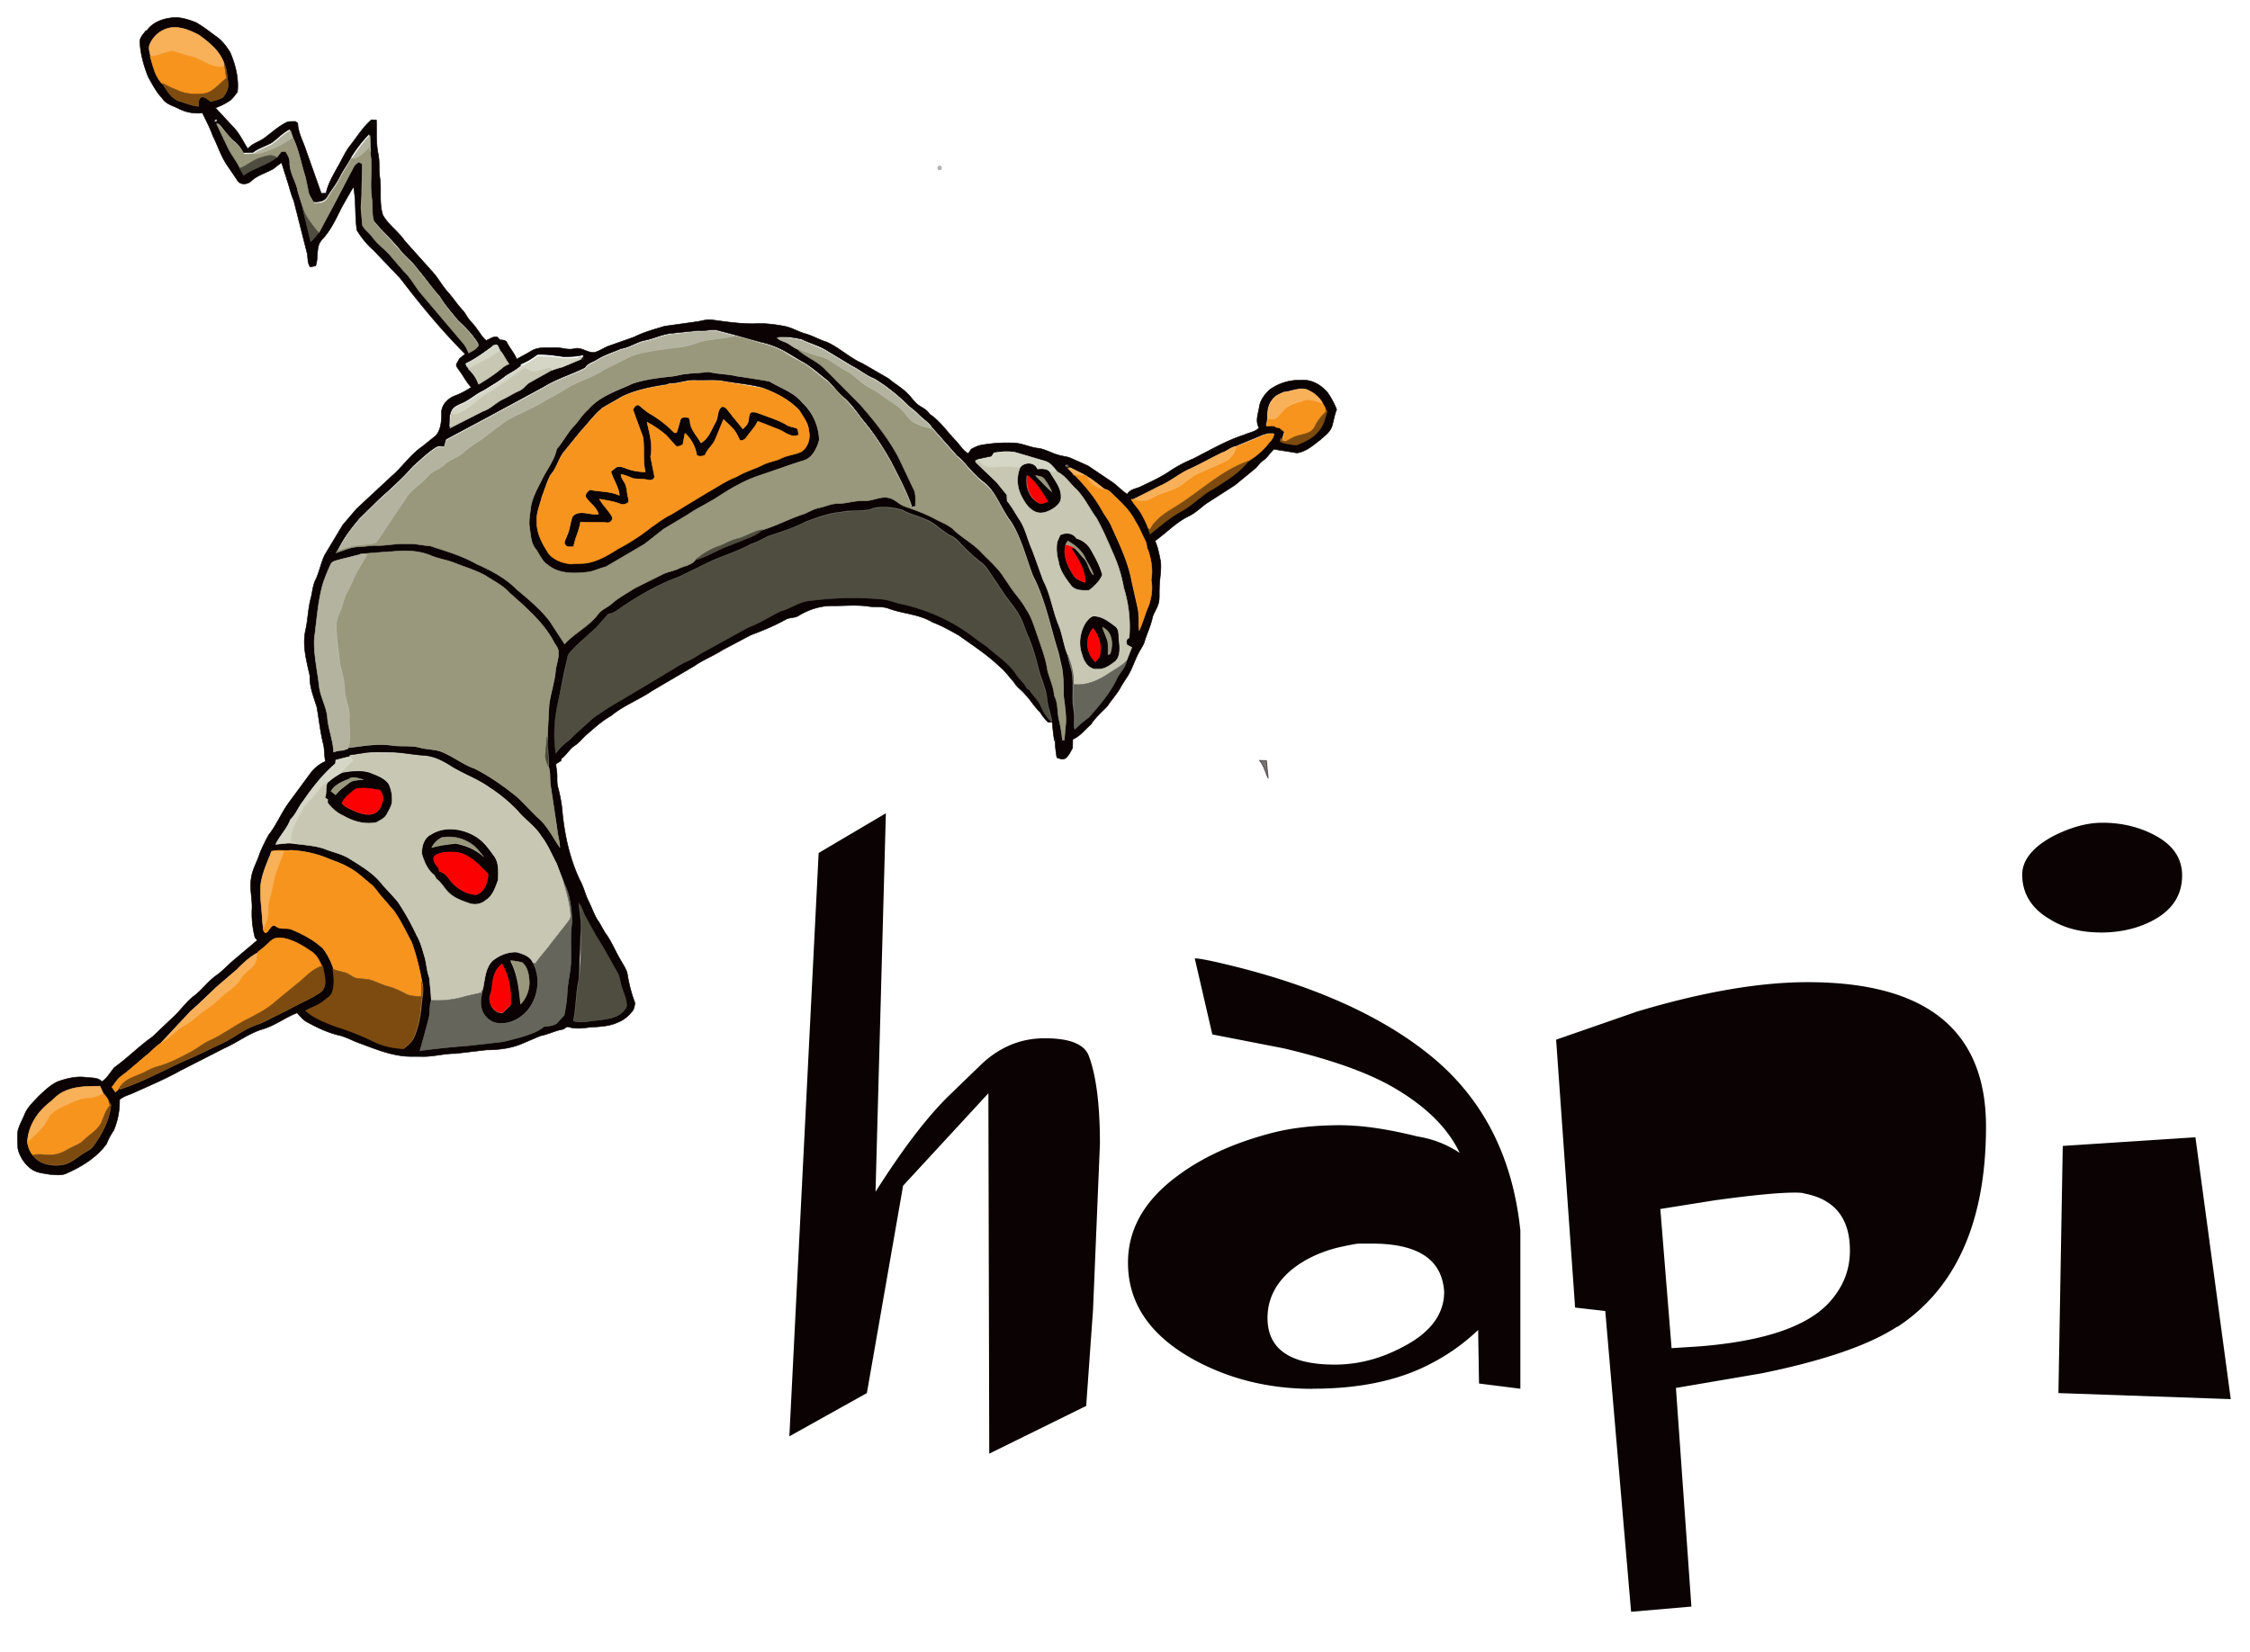 <svg xmlns="http://www.w3.org/2000/svg" xmlns:xlink="http://www.w3.org/1999/xlink" viewBox="0 0 64 47" fill="#fff" fill-rule="evenodd" stroke="#000" stroke-linecap="round" stroke-linejoin="round"><style><![CDATA[.B{fill-rule:nonzero}.C{stroke-width:.015}]]></style><use xlink:href="#A" x=".5" y=".5"/><symbol id="A" overflow="visible"><g stroke="#0a0203" fill="#0a0203" class="B C"><path d="M3.672.38c.157-.24.452-.35.725-.375.23-.028.455.05.667.13.2.108.4.27.58.4.17.114.295.282.402.454.152.354.25.74.208 1.13-.066.077-.12.164-.196.23a1.86 1.86 0 0 1-.429.22l.5.54c.18.177.283.415.42.625.12-.15.315-.195.462-.3.215-.157.412-.344.654-.46.075-.026.157-.013.235-.02l.07.05c.008.264.142.498.224.743L8.638 5c.046.002.1-.001.137-.003.053-.267.197-.5.323-.735.126-.207.214-.437.368-.626.192-.247.36-.52.597-.727l.143.003c.014.315-.015.633.047.945.054.238.017.484.055.723.045.345-.028.704.082 1.04.16.28.44.464.62.73l.818.913c.155.18.267.394.43.57.128.143.228.3.36.448.064.068.12.142.165.223.08.133.204.23.285.36.08.1.152.238.262.323.105-.04.195-.126.317-.097l.07.077c.072.012.167 0 .203.08.083.165.212.302.278.475.135-.088.284-.153.42-.24.2-.12.437-.083.658-.092.2-.01.373.08.56.03.205-.054.376.13.58.105.127-.038.24-.112.36-.167l.763-.27c.277-.14.577-.22.87-.308l.9-.126c.157-.02.3-.08.47-.05.393.054.788.112 1.186.106.282-.017.564.017.84.07.224.04.416.17.636.224.194.06.37.165.565.224.366.16.657.453 1.024.613l.733.423c.188.16.408.278.577.46.102.102.178.232.3.312.108.073.233.128.302.246.296.196.495.5.74.752.12.122.205.286.36.37l.083-.125c.086-.044.173-.092.27-.112.288-.054.582-.076.875-.066.256-.012.488.117.74.15.2.017.392.14.594.194.118.04.25.04.363.094l.48.213.7.472c.14.1.266.24.417.338.082-.152.272-.155.4-.226.288-.136.58-.27.844-.453.2-.13.41-.24.63-.33.477-.24.94-.517 1.45-.68.14-.067.307-.08.426-.2-.114-.188-.024-.4.006-.596s.15-.348.283-.48a1.43 1.43 0 0 1 .9-.28c.3-.028.568.13.754.346.108.15.197.316.264.49-.063.148-.084.307-.128.46-.053.18-.214.285-.338.4-.203.154-.4.335-.662.374l-.657-.105c-.114.1-.186.242-.315.325-.084.054-.135.143-.2.207l-.592.487-.82.527c-.162.12-.308.267-.493.355-.36.175-.64.475-.963.707.085.184.12.385.16.584.03.258-.037.514-.035.772-.01.156.017.32-.042.468-.043.132-.134.243-.16.38-.052.225-.152.434-.22.654-.037.127-.122.23-.18.35-.107.206-.174.433-.297.632l-.178.275c-.1.207-.27.382-.4.582-.16.17-.345.324-.47.524-.17.146-.306.334-.517.425l-.004.244c-.06.104-.108.224-.208.296-.076.048-.164.002-.24-.02-.033-.18-.05-.366-.054-.55l-.016.07-.032-.218-.03-.307-.117-.004a1.25 1.25 0 0 1-.227-.285c-.163-.15-.27-.346-.422-.503-.1-.124-.245-.208-.32-.35-.14-.15-.255-.325-.418-.452-.352-.337-.763-.602-1.158-.885-.242-.133-.48-.273-.74-.367-.374-.23-.824-.24-1.23-.385-.183-.078-.385-.04-.577-.066-.33-.052-.667-.018-1-.018-.353-.013-.703.097-1.004.28-.114.074-.26.043-.377.114-.315.175-.648.312-.984.437l-.805.426c-.26.168-.553.278-.807.458l-1.192.7c-.378.258-.814.418-1.17.713-.274.153-.504.37-.74.574-.1.1-.18.2-.3.277-.147.096-.227.264-.37.365l-.02.07-.134.08c-.01.074.015.15.02.223.02.148-.01.3.032.445.066.247.112.5.13.756.07.656.214 1.3.5 1.9.108.193.15.414.248.6.085.172.147.356.247.52.1.134.164.3.262.427.16.237.263.5.417.75.064.123.155.238.174.38a4.22 4.22 0 0 0 .216.812c-.02.08-.024.17-.083.233-.1.126-.235.245-.4.308-.256.123-.545.125-.822.145-.2.027-.385.048-.57-.006-.064-.03-.114.026-.16.06-.228.032-.432.147-.658.188l-.47.2c-.33.15-.7.2-1.06.2l-.886.104c-.32-.004-.634.093-.956.084-.206-.005-.414.01-.62-.026-.406-.06-.787-.22-1.17-.36-.194-.07-.374-.176-.576-.22-.335-.082-.65-.234-.944-.4-.092-.065-.162-.156-.24-.235-.332.128-.62.353-.962.458-.4.114-.73.38-1.108.546l-1.244.635c-.43.24-.883.43-1.33.633-.135.064-.292.094-.404.2a2.11 2.11 0 0 1-.168.874c-.082.12-.15.246-.202.38-.28.385-.697.642-1.124.832-.153.08-.333.047-.498.036-.166-.03-.346-.04-.492-.135a1 1 0 0 1-.409-.603c-.005-.165-.018-.332 0-.497.04-.168.132-.317.195-.477.08-.2.257-.357.4-.513.168-.155.335-.324.547-.417.25-.087.512-.153.778-.12.16.025.35-.008.472.124.15-.103.237-.262.35-.4.378-.27.705-.607 1.085-.874l.612-.58c.206-.192.363-.434.6-.605.214-.17.376-.397.598-.557.194-.134.35-.316.532-.464l.643-.543-.067-.075a2.73 2.73 0 0 1-.086-.805c.017-.297-.075-.593-.02-.888.03-.25.172-.466.242-.704.075-.18.16-.357.256-.528.226-.283.358-.627.573-.917l.607-.825a1.05 1.05 0 0 1 .434-.348c-.042-.165-.02-.34-.065-.503-.084-.34-.12-.692-.18-1.038-.094-.3-.213-.582-.2-.894-.095-.422-.218-.86-.123-1.295.07-.304.07-.62.154-.92.045-.177.052-.367.14-.53.1-.217.145-.462.246-.682l.52-.865.394-.46.995-.925c.304-.26.522-.6.857-.834l.4-.32c.147-.172.163-.413.162-.63-.013-.227.165-.418.368-.5a2.21 2.21 0 0 0 .478-.247c-.146-.15-.232-.344-.357-.5-.027-.046-.072-.088-.068-.146.023-.058.056-.1.086-.165l.165-.137c-.67-.67-1.273-1.406-1.85-2.16l-.765-.8c-.183-.157-.334-.352-.462-.555-.064-.412-.02-.832-.1-1.243l-.318.555c-.153.3-.283.597-.492.853-.063.076-.14.146-.173.24-.066.195-.022.4-.092.604-.05.013-.103.02-.154.03-.092-.122-.056-.28-.097-.42l-.372-1.466c-.076-.17-.115-.354-.173-.53L7.51 4.13c-.084.05-.157.116-.237.174-.204.12-.445.177-.622.342-.1.1-.293.127-.386.004l-.295-.436c-.183-.26-.272-.567-.416-.848-.078-.228-.195-.437-.295-.654a1.18 1.18 0 0 1-.672-.119c-.166-.086-.37-.13-.474-.3-.165-.173-.274-.386-.395-.6-.125-.313-.22-.643-.238-.982-.016-.14.1-.238.172-.343zm.07.424c-.02.097.02.193.035.288.085.27.137.573.344.78.124.187.24.415.467.5.183.065.367.136.563.154.002-.094-.02-.214.08-.266.106-.01.184.067.26.13.117-.033.242-.054.347-.12.095-.115.173-.262.147-.416-.024-.184-.032-.374-.103-.548l.006.044c-.1-.383-.43-.645-.74-.86C4.894.36 4.6.24 4.32.296a.79.79 0 0 0-.577.522zm1.92 2.2c.114.208.207.426.306.64s.25.397.35.6l.113.2c.288-.217.653-.286.938-.506l.128-.164.12-.004c.06.098.123.202.12.322-.007.292.18.535.23.815.026.153.085.297.137.442.06.334.173.655.238.988a3.26 3.26 0 0 0 .227-.26c.382-.606.7-1.25 1-1.893.03-.05.088-.08.132-.118l.1.062-.016.815c.004.204-.045.4-.007.612.017.105.01.2.025.317.083.134.217.227.3.354.13.177.3.305.458.464.158.152.28.336.428.497.18.17.3.395.447.585l1.204 1.42c.084.088.14.2.184.312.104-.058.237-.114.285-.23-.15-.257-.365-.467-.58-.67-.176-.22-.368-.43-.512-.673-.23-.247-.416-.532-.637-.788-.126-.182-.3-.307-.445-.48-.248-.314-.546-.58-.802-.887-.072-.217-.027-.45-.064-.672-.064-.438.032-.884-.046-1.32l-.02-.475a3.79 3.79 0 0 0-.51.652c-.1.198-.236.375-.334.574s-.242.37-.355.56c-.073.14-.25.153-.388.145l-.142-.255c-.054-.156-.067-.323-.1-.482-.125-.38-.184-.782-.366-1.14l-.064-.188c-.2.095-.347.267-.527.392-.17.094-.362.146-.518.267l-.274.01c-.07-.13-.152-.255-.274-.342-.193-.14-.285-.38-.477-.52l.014-.03c-.01-.12-.165 0-.046.032zm13 5.977c-.3.008-.552.154-.835.205-.23.05-.423.198-.657.232-.23.1-.474.17-.688.306-.116.077-.267.1-.346.234-.387.194-.8.313-1.178.547l-1.637.885-1.138.608-.054.2c-.08.004-.17-.027-.237.027-.24.15-.44.352-.653.538-.3.35-.64.643-.976.95l-.543.535c-.23.27-.446.552-.6.868-.02.022-.038.05-.057.074.204-.062.4-.162.618-.17.165-.003.328-.037.493-.04.293.016.58-.063.876-.044.235-.022.463.043.695.058.45.148.912.28 1.326.52.4.18.814.396 1.133.718.333.28.675.558.94.908l.42.644c.282-.312.677-.495.938-.83.097-.14.26-.2.388-.305.2-.18.442-.304.665-.452l.768-.382c.155-.085.334-.104.492-.18s.348-.1.465-.237c.3-.07.543-.236.815-.35l.495-.194c.202-.1.43-.147.586-.313.408-.12.782-.327 1.187-.457.148-.06.286-.147.444-.178.167-.033.324-.1.495-.12.258.006.505-.092.765-.08.248.01.48-.145.73-.08.17.03.28.184.44.24.298.095.587.214.865.358.165.088.345.154.492.273.232.236.53.392.768.62.2.226.45.423.632.673l.215.315c.147.238.35.437.482.684.163.237.243.515.334.785.102.3.227.62.272.947.058.245.18.475.195.732.117.216.08.468.138.7a4.3 4.3 0 0 1 .093.565l.052.002.044-.493c.01-.258-.038-.514-.065-.77.001-.253-.001-.508-.04-.76l-.098-.432c-.233-.73-.37-1.5-.726-2.187-.2-.515-.324-1.06-.616-1.53-.23-.297-.363-.656-.594-.952-.117-.152-.292-.242-.418-.386-.187-.173-.33-.387-.53-.548l-.714-.806c-.098-.152-.258-.242-.38-.37-.094-.098-.206-.174-.3-.26-.29-.29-.612-.546-.962-.76-.225-.085-.4-.242-.62-.352l-.807-.487c-.2-.106-.436-.175-.648-.278-.223-.05-.455-.082-.685-.06.07.075.174.095.263.14.12.054.214.152.338.196.232.212.54.318.76.545.355.312.65.684.993 1 .412.47.8.962 1.104 1.52l.408.863c.098.16.064.357.07.536l-.102.027c-.15-.443-.375-.852-.584-1.268-.225-.404-.478-.794-.77-1.15-.2-.244-.362-.505-.594-.7-.157-.14-.284-.3-.43-.458-.267-.2-.5-.43-.795-.582l-.46-.273a2.51 2.51 0 0 0-.686-.254l-.714-.2-.453-.12c-.195-.066-.397.02-.595-.006l-.687.07zm-5.155.36c-.247.18-.494.366-.773.495.023.05.048.108.1.118l-.033.016c.13.126.24.27.295.442.228-.14.456-.283.66-.456.06-.052.13-.094.205-.124-.1-.116-.146-.27-.256-.378l-.07-.15c-.05-.003-.102-.001-.14.036zm.8.56c-.132.127-.304.198-.446.3-.186.155-.403.265-.603.398-.227.1-.416.288-.653.38-.094.046-.202.088-.256.185-.083.147-.057.32-.077.48l.943-.48c.216-.067.367-.252.57-.343.157-.07.298-.172.458-.238.1-.047.182-.147.272-.22.216-.136.44-.257.666-.374h.016l.287-.1.533-.224c.043.06.124-.05.047-.065-.166.046-.34.043-.512.05-.255-.033-.5-.078-.77-.064-.146.116-.308.208-.48.28zm21.725.738c-.128.058-.274.107-.353.233-.123.146-.142.342-.134.526l-.037.198c.093.005.203-.037.28.038l.088.01.15.123-.072.238-.023-.056-.024.102c.145.063.3.076.467.087.226-.097.47-.198.62-.405.146-.15.18-.36.237-.553l-.045-.07c-.017-.05-.037-.102-.074-.14-.096-.2-.272-.325-.463-.4-.2-.052-.412.048-.618.077zm-.57 1.212l-.817.34v.003c-.137.024-.24.122-.366.175l-1 .5c-.277.137-.516.343-.803.462-.237.146-.497.247-.742.375l-.055-.026c.063.132.175.23.25.354.1.15.18.312.238.482.013.053.03.104.048.155.3-.216.556-.47.88-.64.34-.184.6-.485.943-.66.354-.223.722-.444.984-.78.2-.127.4-.28.54-.467.07-.1.174-.172.176-.298-.086-.003-.176-.012-.255.027zm-7.693.514l-.07.114-.395.085c-.03.02-.1.03-.058.075.178.207.396.373.588.564l.3.368.008.174c.144.172.246.373.37.56.16.255.215.556.34.827.13.285.207.6.32.88.204.388.263.83.424 1.236.122.28.15.6.267.875.023.23.14.443.136.68.03.284-.02.57.03.853.036.192.01.386.022.58.13-.122.262-.242.4-.34.293-.34.605-.68.794-1.093.076-.183.25-.313.283-.515l.147-.375-.14-.074c-.01-.075-.03-.17.065-.198.04-.48-.01-.962-.154-1.42-.057-.333-.165-.655-.296-.965l-.477-1.016c-.197-.27-.34-.578-.57-.82-.182-.17-.315-.4-.545-.5-.1-.13-.208-.277-.375-.314l-.845-.248a1.83 1.83 0 0 0-.571.022zm2.043.366c-.018.046 0 .068.054.064a.87.87 0 0 1 .184.196h.002c.3.297.562.616.766.98.092.177.226.328.3.515.227.506.473 1.014.57 1.566l.162.718c.047.213.032.43.037.647.108-.23.168-.48.272-.712.08-.235.12-.484.07-.73.053-.292-.001-.587-.093-.865h-.018c-.013-.088-.023-.18-.062-.26-.094-.176-.16-.366-.274-.532-.138-.285-.365-.508-.592-.72-.082-.08-.16-.18-.28-.194l-.514-.373-.01-.017-.044-.003h.033l-.468-.234c-.014-.054-.045-.07-.095-.05zm-5.528 1.25c-.285.073-.584.015-.87.085-.35.03-.683.154-1 .276-.335.177-.7.288-1.057.407-.165.08-.323.173-.5.228-.4.228-.868.345-1.285.56l-.763.373c-.556.2-1.073.494-1.564.822-.138.087-.26.214-.43.23l-.177.196c-.274.333-.637.574-.917.9a.23.23 0 0 0-.053.09c-.135.44-.205.895-.283 1.348-.102.466-.13.95-.057 1.423.115-.2.334-.32.5-.5.14-.154.312-.274.46-.42s.328-.236.492-.355c.357-.26.76-.443 1.134-.675l.86-.518c.1-.062.203-.117.3-.164.204-.1.38-.23.58-.327l1.142-.63c.324-.112.607-.3.915-.458.285-.072.526-.273.825-.296a9.12 9.12 0 0 1 2.108-.037c.17.02.33.094.498.128.783.17 1.53.515 2.157 1.02.142.1.3.192.416.313.258.2.53.4.7.676.1.138.23.238.298.392l.072.042c.1.165.26.3.332.472a1.27 1.27 0 0 0 .308.452c-.022-.218-.12-.418-.138-.637-.023-.302-.164-.575-.24-.865-.084-.324-.168-.65-.308-.956-.077-.172-.124-.356-.214-.522-.116-.232-.293-.424-.44-.636l-.4-.594c-.073-.106-.136-.223-.24-.302-.216-.167-.42-.35-.607-.55-.083-.088-.166-.182-.28-.232-.26-.123-.447-.362-.717-.466-.217-.1-.462-.148-.673-.272-.283-.082-.6-.112-.878-.036zm-13.68 1.22l-.866.068h.045c-.206.037-.406.104-.6.148-.092.036-.22.037-.268.14l-.223.56c-.14.504-.173 1.03-.242 1.546-.024.452.084.895.136 1.342.03.3.188.564.233.86.015.352.167.68.178 1.034.085-.034.175-.05.267-.05l.14-.05.005-.018c.4-.05.823-.127 1.235-.07.265.04.54-.006.8.062.186.047.38.04.565.1.35.125.64.376 1 .5.43.212.824.492 1.198.8l.675.667c.225.224.365.516.546.775-.005-.178-.064-.348-.078-.524l-.186-1.234c-.028-.172.002-.352-.05-.52.015-.283-.042-.562-.038-.844-.003-.312.027-.62.046-.932.043-.334.16-.654.186-1 .023-.17.095-.33.077-.504.008-.113-.082-.193-.127-.287-.3-.563-.793-.978-1.26-1.395-.186-.2-.44-.332-.67-.482-.276-.158-.584-.245-.877-.363-.224-.092-.467-.123-.7-.22-.36-.15-.76-.148-1.142-.103zm-1.15 5.802l.014.017-.42.106-.01.098c-.36.3-.654.7-.926 1.08-.13.162-.2.37-.354.513-.093.26-.3.456-.418.703.178-.01.36-.057.536-.017l.12.013c.247.035.5.05.737.136.23.093.478.14.693.27.344.216.7.424.958.757l.447.5a7.57 7.57 0 0 1 .522.937c.12.206.172.44.242.668.04.18.052.363.117.536l.054.64c-.057.143-.03.302-.058.45a6.1 6.1 0 0 1-.264.973l1.27-.13c.338-.063.682-.065 1.02-.115.188-.025.368-.087.552-.132.24-.073.488-.145.686-.308.12-.014.25-.016.355-.085.077-.074.142-.16.217-.235.042-.197.07-.396.084-.597.017-.362.126-.716.108-1.08 0-.324-.018-.65.032-.97-.017-.384-.052-.786-.236-1.13l-.207-.548c-.14-.26-.25-.54-.434-.774-.172-.283-.454-.465-.665-.714-.24-.25-.508-.477-.8-.664-.34-.246-.74-.384-1.095-.603-.226-.14-.47-.267-.738-.3-.3-.014-.613-.082-.923-.094-.242 0-.485-.013-.726.007l-.493.072zm-2.23 2.723l-.037.087-.043.1c-.1.24-.2.48-.228.737-.007.18-.01.362.006.542l.072.767c.002.054.04.1.1.06.077-.06.126-.237.247-.17.134.107.312.025.46.1.32.127.63.3.886.536.128.182.23.38.3.592.03.2.056.428-.015.633-.028.127-.158.182-.246.262-.15.13-.343.187-.515.278.23.206.523.317.804.43.398.12.785.273 1.157.457.255.125.538.175.82.196.12-.097.248-.195.305-.344.127-.304.18-.635.208-.962.015-.196.078-.4-.003-.6-.074-.385-.163-.767-.3-1.134-.154-.3-.295-.6-.5-.885l-.322-.372c-.12-.126-.207-.283-.344-.393-.203-.168-.395-.354-.632-.475-.184-.112-.4-.175-.6-.258a3.06 3.06 0 0 0-1.04-.223c-.18.022-.367-.025-.542.03zm8.733 1.477c.036.28.084.564.055.848l-.05 1.298c-.088.394-.076.802-.157 1.198.216.07.444 0 .664-.014.307-.04.695-.07.843-.395.01-.188-.078-.362-.134-.536-.05-.147-.052-.3-.136-.444l-.6-1.028c-.116-.184-.207-.383-.313-.572-.065-.116-.1-.254-.18-.354zM7.21 26.266c-.117.114-.236.226-.37.32v.015c-.218.112-.4.28-.573.453l-.64.55-.715.67-.863.923c-.15.095-.264.236-.405.345l-.478.406c-.107.1-.244.164-.334.282l-.15.2.1.14.074-.065.03-.048.024.04c.732-.237 1.396-.638 2.106-.93l.68-.324c.398-.16.723-.467 1.135-.593.146-.05.282-.124.418-.196l.534-.27c.282-.155.586-.272.848-.46.2-.198.072-.5.036-.725l-.02.008c-.074-.157-.15-.325-.302-.422-.237-.16-.488-.317-.77-.376-.127-.017-.276-.032-.375.068zM1.286 30.58c-.158.076-.27.216-.407.32-.332.27-.582.668-.597 1.106a.73.73 0 0 0 .152.366c.193.264.553.322.856.27.235-.043.406-.22.606-.338.1-.058.192-.1.262-.195.248-.345.457-.737.497-1.168a.7.7 0 0 0-.064-.105c-.032-.085-.093-.153-.153-.218l-.094-.207c-.356 0-.732-.002-1.056.167zM19.084 10.13l.573-.047c.263.068.537.057.8.124.313.02.62.084.926.146.316.194.694.306.935.606a1.51 1.51 0 0 1 .482 1.062c-.066.248-.213.536-.486.6-.4.1-.792.288-1.196.407-.46.15-.872.4-1.273.662l-.78.455c-.22.152-.458.276-.688.412l-.54.425c-.352.25-.743.432-1.112.653-.177.04-.34.13-.52.15-.38.042-.813.056-1.126-.206-.172-.105-.235-.305-.352-.46-.13-.164-.132-.38-.165-.578-.028-.168-.004-.34.02-.506.022-.312.18-.6.318-.863.135-.302.362-.56.43-.892.175-.197.3-.44.47-.632.153-.156.26-.352.427-.494.326-.382.822-.527 1.26-.735.355-.123.732-.165 1.103-.205.168-.014.328-.077.497-.077zm-.576.296c-.45.068-.904.15-1.316.347l-.553.32c-.238.185-.408.44-.616.655l-.467.576c-.175.2-.218.482-.4.678-.102.198-.166.416-.246.625-.054.236-.166.462-.14.7-.015.332.158.627.328.897.16.198.412.28.656.304.153-.028.3-.004.463-.036.315-.057.592-.23.86-.398a6.08 6.08 0 0 0 .938-.61c.186-.123.358-.27.563-.362.325-.236.683-.416 1.025-.623.287-.15.55-.345.853-.46.24-.15.515-.218.765-.347.16-.077.34-.094.5-.176.18-.087.382-.1.563-.182.196-.116.27-.375.218-.6-.015-.218-.162-.386-.265-.567-.288-.308-.67-.5-1.063-.645-.36-.093-.73-.12-1.093-.185-.265-.05-.535-.013-.8-.026s-.507.103-.768.093z"/><path d="M17.504 11.163c.04-.067.082-.16.178-.13.117.097.23.2.364.272.235.142.45.314.642.51l.063-.002c.046-.12.073-.245.108-.368.038-.102.158-.06.24-.06l.036.086c0 .252.2.425.308.633.22-.122.298-.384.418-.592.083-.136.036-.343.18-.437.1-.01.144.077.2.14.118.175.27.32.396.492.06-.067.142-.13.154-.226.023-.08.005-.18.07-.242.103-.036.205.022.302.05.24.095.5.166.714.3.1.06.205.062.304.106.037.053.03.123.044.184-.218.1-.403-.094-.597-.167l-.567-.217c-.08.167-.212.297-.316.447-.04.063-.1.108-.188.093-.046-.075-.076-.16-.124-.232-.1-.145-.227-.247-.347-.362l-.23.56c-.068.172-.235.278-.294.456-.08.027-.166.052-.24-.007a1.04 1.04 0 0 0-.331-.617l-.06.322c-.058.027-.124.073-.2.04l-.27-.303c-.168-.145-.352-.27-.548-.375.08.317.18.65.1.978.024.184.074.363.108.545.023.104-.104.143-.183.12-.137-.032-.278-.02-.416-.04-.114-.046-.227-.098-.35-.118.004.113.088.194.13.293s.04.227.068.34c.008.057.03.12 0 .174-.067.043-.154.067-.23.03-.186-.073-.385-.096-.58-.134.1.17.246.3.346.48.06.084-.027.204-.122.192-.254-.02-.5.002-.763-.02-.048.243-.163.465-.2.708-.074-.014-.172.023-.226-.046-.084-.075.013-.184.034-.27.087-.174.1-.375.16-.552.195-.212.498-.03.74-.068-.06-.2-.227-.3-.34-.448-.072-.1.02-.186.093-.244.28.052.577.04.842.16-.02-.246-.18-.445-.24-.68.057-.045.1-.094.173-.13.106-.026.208.024.305.06.156.062.325.075.5.084-.08-.324-.018-.658-.067-.984l-.284-.78zm11 1.642c.118-.17.42-.17.5.037.124-.006.268-.026.356.086.124.228.328.44.313.72.01.132-.096.23-.192.302-.146.097-.328.182-.505.127-.218-.074-.345-.286-.442-.482a.97.97 0 0 1-.03-.79zm.2.22c-.052.3.05.627.317.776.084.06.184-.002.266-.032-.17-.266-.33-.55-.584-.744zm.237.005l.455.458c-.058-.126-.127-.248-.212-.358-.056-.08-.16-.082-.244-.1zm.713 1.7c.156-.085.365-.063.465.097.173.04.316.16.406.313.13.233.263.466.33.726-.078.183-.225.32-.377.44-.178.006-.396.018-.518-.14-.155-.204-.32-.422-.355-.684a1.28 1.28 0 0 1-.04-.55l.087-.2zm.158.272c-.092.326.07.645.248.908.08.092.202.126.3.17-.008-.368-.2-.684-.408-.977l.118-.003.263.303c.117.136.136.33.258.462-.045-.18-.166-.325-.24-.492-.1-.212-.3-.36-.486-.472a.6.6 0 0 0-.062.102zm.776 2.035c.246-.02.45.148.635.288.145.112.08.308.118.463.016.2.027.425-.138.555-.14.1-.293.217-.476.202-.24.03-.398-.2-.45-.417a1.09 1.09 0 0 1 .092-.887c.057-.08.123-.172.22-.204zm.272.323l.148.4c.018.125.01.253.01.38l.06-.028c.088-.257.068-.624-.217-.742zm-.208.972c.05-.057.125-.106.132-.2.064-.268-.035-.543-.192-.757-.233.267-.205.7.06.947zM9.228 21.488c.26-.044.537-.08.795 0 .2.08.406.148.535.322a1 1 0 0 1 .1.466c.003.15-.086.276-.15.402-.058.12-.188.167-.292.235-.322.067-.657-.02-.937-.185-.182-.084-.336-.217-.46-.375l.005-.095-.08-.044c.058-.142.008-.302.072-.44.126-.11.265-.206.413-.285zm.227.166c-.2.077-.417.168-.538.358l.13.1c.104-.135.246-.23.38-.335.116-.093.27-.078.408-.097-.125-.02-.254-.1-.38-.037zm-.23.7c.066.093.176.136.274.186.164.076.34.15.524.136.156-.008.296-.13.33-.284.062-.134.057-.3-.054-.404-.226-.032-.46-.085-.685-.03-.144.114-.302.228-.387.395zm2.5.915c.4-.277.954-.2 1.344.065.208.138.35.348.495.547.134.195.116.444.1.67-.08.206-.153.434-.343.567a.49.49 0 0 1-.465.102c-.194-.068-.394-.135-.555-.268-.158-.125-.238-.324-.405-.44-.02-.042-.035-.088-.073-.116-.178-.143-.265-.362-.33-.574-.017-.2.042-.43.222-.553zm.05.357c.224-.072.457-.093.688-.122.284.063.574.17.783.383-.108-.134-.2-.276-.357-.37a1.14 1.14 0 0 0-.83-.174.63.63 0 0 0-.283.283zm.138.2c-.17.082-.018.285.07.377l.013.087c.107.037.205.1.266.2.18.257.465.447.78.468.24-.072.34-.364.34-.595-.26-.254-.524-.563-.906-.612-.188-.007-.393-.018-.563.076zm1.598 3.013c.192-.156.438-.257.687-.244.176.046.382.106.46.3.297.54.08 1.32-.47 1.606a.92.92 0 0 1-.596.1.58.58 0 0 1-.411-.458c-.03-.165.01-.332.05-.5.06-.276.064-.6.277-.804zm.503.007c.2.376.246.812.287 1.233.157-.17.248-.395.245-.628-.01-.2-.046-.418-.205-.555-.108-.023-.217-.047-.327-.05zm-.465.455c-.05.16-.036.335-.093.494-.107.226.088.564.35.53.067-.075.14-.147.216-.213.026-.4-.03-.824-.247-1.168-.103.097-.194.214-.225.356z"/></g><path d="M3.742.817a.79.79 0 0 1 .577-.522c.3-.055.574.066.828.195.3.217.63.48.74.86l.006.038c-.333.08-.615-.162-.9-.27-.2-.035-.387-.12-.585-.16-.213.023-.404.148-.623.148C3.77 1.01 3.73.914 3.75.818zm32.306 9.844c.205-.03.406-.13.618-.077.2.084.367.218.463.4-.17-.073-.363-.147-.55-.093s-.4.092-.528.238c-.1.088-.163.197-.268.27-.07.027-.15.008-.223.01-.007-.183.012-.38.134-.526.08-.126.225-.175.353-.233zm-1.764 1.72c.125-.053.23-.15.366-.175-.04.2-.165.368-.35.44l-.75.33c-.218.106-.38.298-.6.403-.153.074-.322.1-.477.18-.13.056-.25.137-.388.175-.116.03-.233-.002-.346-.027l.742-.375c.287-.12.525-.325.803-.462.343-.142.66-.34 1-.5zm-4.412.437l.04-.015c.16.07.314.152.468.234l-.033-.002-.3-.02a.9.9 0 0 0-.184-.196zm.538.236c.18.1.35.24.514.373-.224-.02-.435-.155-.514-.373zM7.188 23.814l.037-.087c.126.01.252-.005.378-.017a5.93 5.93 0 0 1-.217.571c-.104.246-.12.517-.194.77a1.46 1.46 0 0 0-.055.421c.004.177-.088.333-.14.496-.042-.254-.042-.512-.072-.767-.014-.18-.016-.36-.006-.542.037-.257.137-.497.228-.737l.043-.1zm-.92 3.24c.173-.172.356-.34.573-.453-.015.12-.022.252-.094.356-.1.127-.23.203-.328.324l-.3.347c-.14.115-.292.216-.42.347-.168.17-.383.282-.563.438a1.57 1.57 0 0 1-.328.247c-.273.147-.47.403-.75.538l.863-.923c.253-.207.482-.44.715-.67l.64-.55zm-4.98 3.518c.325-.168.7-.166 1.056-.167l.094.207c-.14.086-.295.14-.46.142-.237.013-.446.138-.66.23-.125.06-.265.108-.357.22-.098.123-.152.277-.26.394-.13.145-.27.28-.42.402.016-.438.265-.837.597-1.106.137-.105.25-.245.407-.32z" stroke="#f8b059" fill="#f8b059" class="B C"/><g stroke="#f6941e" fill="#f6941e"><path d="M3.777 1.105c.22 0 .4-.125.623-.148.198.04.385.126.585.16.294.1.576.352.9.27l.047.347c-.22.166-.4.44-.7.445-.214.01-.437.01-.638-.078l-.48-.22c-.207-.206-.26-.5-.344-.78zm14.74 9.32c.26.01.507-.104.768-.093.267.013.537-.023.8.026l1.093.185c.393.136.775.337 1.063.645.104.18.25.35.265.567.053.215-.022.473-.218.6-.18.082-.384.095-.563.182-.158.082-.34.1-.5.176-.25.13-.525.2-.765.347-.304.115-.566.3-.853.46l-1.025.623c-.204.093-.377.238-.563.362-.293.232-.607.437-.938.61-.267.168-.545.34-.86.398-.153.032-.3.008-.463.036-.244-.024-.496-.106-.656-.304-.17-.27-.342-.565-.328-.897-.025-.248.088-.475.14-.7.08-.2.144-.427.246-.625.182-.196.225-.477.4-.678l.467-.576c.208-.215.378-.47.616-.655.177-.12.37-.2.553-.32.412-.2.867-.28 1.316-.347zm-1.014.737l.284.78c.05.325-.014.66.067.984-.17-.003-.338-.03-.5-.084-.098-.036-.2-.086-.305-.06-.062.037-.116.086-.173.13.058.235.22.433.24.68-.265-.12-.562-.1-.842-.16-.074.058-.165.145-.093.244.114.15.282.258.34.448-.243.04-.545-.145-.74.068-.072.178-.074.378-.16.552-.02.085-.118.194-.034.27.054.07.152.032.226.046.046-.244.162-.465.2-.708.254.022.5-.002.763.02.095.01.183-.1.122-.192-.1-.17-.245-.3-.346-.48.194.037.393.06.58.134.075.037.162.013.23-.03.03-.054.01-.117 0-.174-.028-.112-.03-.23-.068-.34-.043-.1-.126-.18-.13-.293.123.02.235.072.35.118.138.018.28.006.416.04.08.024.206-.015.183-.12l-.108-.545c.07-.328-.03-.66-.1-.978a3.04 3.04 0 0 1 .548.375l.27.303c.065.034.13-.012.2-.04l.06-.322a1.04 1.04 0 0 1 .331.617c.073.06.16.034.24.007.06-.177.226-.284.294-.456l.23-.56c.12.116.258.218.347.362.048.073.078.157.124.232.077.015.146-.03.188-.093.104-.15.237-.28.316-.447.194.06.376.15.567.217s.38.268.597.167c-.012-.062-.006-.13-.044-.184-.098-.044-.212-.044-.304-.106-.224-.134-.474-.205-.714-.3-.097-.03-.2-.087-.302-.05-.064.063-.046.162-.07.242-.01.097-.093.158-.154.226l-.396-.492c-.047-.063-.1-.15-.2-.14-.145.094-.098.3-.18.437-.12.207-.197.47-.418.592-.108-.208-.308-.38-.308-.633l-.036-.086c-.08 0-.2-.043-.24.06l-.108.368-.063.002a3.23 3.23 0 0 0-.642-.511c-.135-.07-.247-.175-.364-.272-.096-.03-.137.063-.178.13zm19.076-.26c.187-.054.378.02.55.093.037.038.057.1.074.14l.013.076c-.125.13-.248.264-.32.432-.118.25-.436.196-.64.323-.088.03-.18.14-.272.086l-.015-.02.072-.238-.15-.123-.088-.01c-.076-.075-.187-.033-.28-.038l.037-.198c.073-.003.152.016.223-.01.104-.073.176-.182.268-.27.138-.145.344-.184.528-.238zm-1.1.973c.078-.04.17-.03.255-.027-.002.126-.105.207-.176.298-.15.188-.338.34-.54.467-.773.27-1.367.86-2.053 1.287-.284.183-.6.356-.758.672l-.043-.035c-.063-.168-.143-.33-.238-.482-.075-.124-.188-.222-.25-.354l.074.016c.113.024.23.057.346.027.138-.037.258-.12.388-.175.155-.07.323-.106.477-.18.218-.105.38-.297.6-.403l.75-.33a.59.59 0 0 0 .35-.44l.001-.003.817-.34z" class="B C"/><path d="M30.068 13.014l.334.023.01.017c.08.218.3.354.514.373.12.013.2.114.28.194.227.213.455.436.592.72.114.166.18.356.274.532.04.08.05.17.062.26l.018.002c.092.278.147.573.093.865.05.246.008.495-.07.73-.104.232-.164.48-.272.712-.005-.216.01-.435-.037-.647l-.162-.718c-.097-.552-.343-1.06-.57-1.566-.073-.188-.207-.34-.3-.515-.204-.364-.477-.683-.766-.98zM7.224 23.725c.175-.056.362-.01.542-.03a3.12 3.12 0 0 1 1.04.223c.197.083.404.146.6.258.236.12.428.308.632.475.137.1.223.267.344.393l.322.372c.194.276.336.585.5.885.138.367.226.75.3 1.134.016.14.008.28-.001.42-.142-.008-.292-.003-.423-.07-.163-.084-.325-.172-.504-.214-.16-.038-.306-.115-.46-.172s-.317-.04-.474-.07c-.1-.038-.193-.127-.305-.157l-.348-.097a1.84 1.84 0 0 0-.3-.592c-.255-.237-.565-.4-.886-.536-.148-.064-.325.018-.46-.1-.12-.067-.17.1-.247.17-.05.05-.087-.005-.1-.06.054-.163.145-.32.14-.496a1.46 1.46 0 0 1 .055-.421c.075-.255.1-.525.194-.77l.217-.57c-.125.012-.25.025-.378.017z" class="B C"/><path d="M7.214 26.264c.1-.1.248-.085.375-.068.283.06.533.216.77.376.152.096.228.264.302.422-.28.087-.466.32-.7.494-.215.156-.403.345-.616.505-.272.248-.605.4-.93.574l-.975.558c-.197.1-.36.24-.554.334-.297.15-.597.302-.918.4-.187.048-.347.163-.527.23-.205.08-.435.167-.553.368l-.03.048-.074.065-.1-.14.15-.2c.1-.118.227-.182.334-.282l.478-.406c.14-.1.254-.25.405-.345.28-.135.477-.4.75-.538.117-.072.227-.154.328-.247.18-.156.395-.267.563-.438.127-.13.28-.232.42-.347.122-.098.214-.226.3-.347s.238-.197.328-.324c.072-.104.08-.235.094-.356l.002-.015c.13-.097.255-.204.37-.32z" class="B C"/><path d="M2.438 30.61a.7.7 0 0 1 .153.218l.034.125c-.116.13-.167.3-.232.46-.096.237-.336.352-.508.523-.118.128-.293.166-.438.254-.12.07-.243.134-.38.154-.2.046-.423-.04-.633.02a.73.73 0 0 1-.152-.366 3.7 3.7 0 0 0 .42-.402c.107-.117.16-.27.26-.394.1-.1.23-.16.357-.22.213-.093.422-.218.66-.23a.9.9 0 0 0 .46-.142z" class="B C"/></g><path d="M5.887 1.35l-.006-.044c.07.174.08.364.103.548.026.155-.052.302-.147.416-.105.065-.23.086-.347.12-.076-.06-.155-.138-.26-.13-.1.052-.078.173-.08.266-.196-.018-.38-.1-.563-.154-.226-.074-.343-.302-.467-.5.156.082.316.155.48.22.2.087.424.088.638.078.3-.005.482-.28.7-.445L5.89 1.38l-.006-.038zm31.317 9.782l.045.07c-.056.192-.1.404-.237.553-.15.207-.395.308-.62.405-.157-.01-.322-.024-.467-.087l.024-.102.023.056.015.02c.093.053.185-.056.272-.086.204-.126.52-.073.64-.323.072-.168.194-.303.32-.432l-.013-.076zM32.966 13.9c.685-.426 1.28-1.018 2.053-1.287-.263.335-.63.556-.984.78-.344.175-.604.477-.943.66-.323.17-.6.423-.88.64l-.048-.155.043.035c.16-.317.475-.5.758-.672zM8.66 26.994l.02-.008c.036.235.154.528-.036.725-.263.187-.567.305-.848.46-.17.104-.358.177-.534.27-.136.07-.272.147-.418.196-.413.126-.738.432-1.135.593l-.68.324c-.7.293-1.374.694-2.106.93l-.024-.04c.118-.202.347-.287.553-.368.18-.068.34-.182.527-.23.32-.088.62-.24.918-.4.195-.094.357-.244.554-.334.342-.155.648-.376.975-.558.325-.164.66-.325.93-.574l.616-.505c.224-.173.4-.407.7-.494zm.308.08c.113.042.232.066.348.097s.197.12.305.157c.157.032.322.015.474.07s.3.134.46.172c.18.042.34.13.504.214.13.067.28.06.423.07.01-.14.017-.28.001-.42.08.2.017.393.003.6-.028.327-.08.658-.208.962-.058.15-.186.247-.305.344-.28-.02-.564-.07-.82-.196-.372-.184-.76-.337-1.157-.457-.282-.114-.574-.224-.804-.43.172-.1.365-.148.515-.278.088-.08.218-.134.246-.262.07-.205.044-.424.015-.633zM2.592 30.83c.024.033.045.068.064.105-.04.43-.25.823-.497 1.168-.07.086-.17.136-.262.195-.2.116-.37.295-.606.338-.302.05-.663-.006-.856-.27.2-.06.423.027.633-.02.137-.02.262-.085.38-.154.144-.088.32-.126.438-.254.17-.172.412-.287.508-.523.064-.16.115-.33.232-.46l-.034-.125z" stroke="#7d4b0f" fill="#7d4b0f" class="B C"/><path d="M5.662 3.026c-.12-.033.037-.153.046-.032l-.014.03-.032.002z" stroke="#0c0606" fill="#0c0606" opacity=".8" class="B C"/><g stroke="#99987d" fill="#99987d"><path d="M5.66 3.026l.032-.002.477.52c.12.087.204.212.274.342l.274-.01c.188 0 .365-.075.537-.147.2-.087.392-.195.57-.324.182.36.24.76.366 1.14l.1.482c.04.1.096.17.142.255.14.008.315-.004.388-.145.114-.2.258-.36.355-.56S9.4 4.2 9.5 4.003c.216.007.346-.2.493-.32l.036.142c.078.436-.018.882.046 1.32.036.223-.008.455.064.672l.802.887c.134.174.32.3.445.48l.637.788c.144.244.337.452.512.673.214.203.427.414.58.67-.048.116-.18.17-.285.23-.044-.113-.1-.223-.184-.312l-1.204-1.42c-.155-.2-.268-.415-.447-.585l-.428-.497c-.148-.16-.328-.287-.458-.464-.092-.127-.226-.22-.3-.354l-.025-.317c-.038-.203.01-.408.007-.612l.016-.815-.1-.062c-.045.038-.1.067-.132.118l-1 1.893c-.188-.218-.37-.45-.465-.728l-.137-.442c-.047-.28-.235-.522-.23-.815.004-.12-.06-.224-.12-.322l-.12.004-.128.164c-.14-.115-.312-.036-.464.005-.215.054-.378.22-.587.3-.1-.213-.255-.394-.35-.6l-.306-.64zM20.404 9.06c.242.05.478.127.714.2.24.05.47.136.686.254.145.105.304.188.46.273.293.15.528.4.795.582l.43.458c.232.206.405.467.594.7.293.358.546.747.77 1.15.208.416.434.825.584 1.268l.102-.027c-.005-.18.03-.376-.07-.536l-.408-.863c-.295-.556-.692-1.048-1.104-1.52l-.993-1c-.22-.227-.527-.333-.76-.545.212.046.4.138.62.187.272.062.473.274.722.4.26.124.437.37.695.496.14.07.275.156.4.254.173.135.378.23.528.394.103.102.175.235.292.32.17.096.36.155.553.193l.714.806c.2.16.343.375.53.548.125.144.3.234.418.386.232.296.364.655.594.952.292.47.425 1.015.616 1.53.356.686.493 1.456.726 2.187.023.146.063.288.098.432a4.64 4.64 0 0 1 .041.759c.027.255.074.5.065.77l-.044.493-.052-.002a4.25 4.25 0 0 0-.093-.565c-.06-.23-.02-.484-.138-.7-.016-.256-.136-.486-.195-.732-.045-.327-.17-.635-.272-.947-.1-.27-.17-.548-.334-.785-.133-.248-.335-.446-.482-.684l-.215-.315c-.183-.25-.423-.447-.632-.673-.238-.23-.536-.385-.768-.62-.147-.12-.327-.185-.492-.273-.275-.15-.57-.255-.865-.358-.16-.055-.272-.2-.44-.24-.248-.065-.48.1-.73.08-.26-.01-.506.087-.765.08-.17.008-.328.086-.495.12-.158.03-.296.12-.444.178-.405.13-.78.337-1.187.457-.26.043-.48.206-.735.264-.167.045-.316.137-.478.194a2.06 2.06 0 0 0-.684.397c-.117.147-.308.16-.465.237s-.337.095-.492.18l-.768.382c-.224.148-.465.27-.665.452-.127.106-.3.165-.388.305-.26.335-.656.518-.938.83l-.42-.644c-.266-.35-.607-.627-.94-.908-.318-.322-.723-.54-1.133-.718-.414-.24-.875-.37-1.326-.52-.232-.015-.46-.08-.695-.058-.294-.02-.582.06-.876.044-.165.004-.328.038-.493.04-.217.008-.413.107-.618.17l.057-.074c.26-.07.52-.148.8-.153.128-.002.274-.026.343-.15l.818-1.222c.163-.236.427-.367.6-.583.124-.156.334-.193.474-.332.156-.153.385-.2.54-.347s.36-.26.54-.387c.207-.178.433-.33.65-.495.36-.213.758-.355 1.113-.578l.636-.363c.317-.2.7-.288 1.003-.495.225-.144.48-.235.713-.362s.494-.156.747-.207.5-.074.752-.1c.272-.025.517-.164.786-.2l.77-.114zm-1.313 1.07c-.17 0-.33.062-.497.077-.37.04-.748.082-1.103.205-.437.2-.933.353-1.26.735-.168.142-.274.338-.427.494-.182.2-.296.435-.47.632-.067.332-.294.6-.43.892-.138.272-.296.55-.318.863-.024.167-.048.337-.02.506.032.198.035.414.165.578.117.153.18.354.352.46.313.262.745.248 1.126.206.18-.02.344-.112.52-.15l1.112-.653.54-.425.688-.412c.25-.17.523-.3.78-.455.4-.264.815-.513 1.273-.662l1.196-.407c.273-.053.42-.34.486-.6a1.51 1.51 0 0 0-.482-1.062c-.24-.3-.62-.412-.935-.606l-.926-.146c-.264-.067-.538-.055-.8-.124a5.36 5.36 0 0 1-.573.047z" class="B C"/><path d="M10.604 15.2c.382-.045.78-.046 1.142.103.223.096.466.127.7.22.293.118.6.204.877.363.23.15.484.272.67.482.466.417.96.832 1.26 1.395.045.094.136.174.127.287.018.174-.054.335-.077.504-.025.336-.144.656-.186 1l-.046.932c-.006.173-.034.344-.046.516-.01.116.047.22.084.328.05.168.022.348.05.52l.186 1.234c.015.176.073.346.078.524-.18-.26-.32-.55-.546-.775-.24-.206-.44-.456-.675-.667-.375-.3-.768-.58-1.198-.8-.352-.122-.642-.373-1-.5-.185-.05-.38-.044-.565-.1-.262-.068-.535-.02-.8-.062-.412-.06-.826.02-1.235.07.1-.276.02-.57.036-.856.024-.28-.134-.533-.134-.812-.003-.248-.083-.483-.132-.722-.04-.383-.112-.765-.1-1.15.006-.123.058-.235.104-.347.075-.176.1-.375.2-.542.125-.216.2-.457.33-.668l.237-.404-.157-.01-.045-.002.866-.068zm-1.15 6.443c.125-.054.255.017.38.037-.138.018-.293.004-.408.097-.132.104-.275.2-.38.335l-.13-.1c.12-.2.338-.28.538-.358zm2.33 1.97a.62.62 0 0 1 .283-.283 1.13 1.13 0 0 1 .83.174c.146.094.25.236.357.37-.2-.214-.498-.32-.783-.383-.232.03-.465.05-.688.122zm2.24 3.22c.1.003.22.027.327.05.16.136.195.355.205.555a.91.91 0 0 1-.245.628c-.04-.42-.077-.857-.287-1.233z" class="B C"/></g><g stroke="#b3b39f" fill="#b3b39f"><path d="M7.236 3.61c.18-.125.326-.296.527-.392l.064.188c-.175.134-.37.24-.57.324-.17.07-.348.147-.537.147.156-.12.347-.173.518-.267zm2.288.394c.15-.232.312-.458.5-.652l.02.475-.036-.142c-.147.127-.277.326-.493.32zm9.146 5c.23-.005.457-.058.687-.07.2.026.4-.06.595.006l.453.12c-.253.062-.513.078-.77.114-.27.037-.514.176-.786.2l-.752.1c-.253.05-.516.082-.747.207l-.713.362c-.313.207-.686.293-1.003.495-.204.135-.422.245-.636.363-.355.223-.752.365-1.113.578l-.65.495c-.18.128-.384.226-.54.387s-.383.194-.54.347c-.14.14-.35.176-.474.332-.184.216-.448.347-.6.583l-.818 1.222c-.07.124-.215.148-.343.15-.27.005-.532.082-.8.153a4.66 4.66 0 0 1 .61-.868l.543-.535c.334-.307.684-.6.976-.95.213-.185.414-.387.653-.538.068-.054.158-.023.237-.027l.054-.2 1.138-.608 1.637-.885c.368-.233.8-.352 1.178-.547.08-.125.23-.157.346-.234.214-.135.458-.207.688-.306.234-.034.427-.182.657-.232.283-.05.544-.197.835-.205zm2.938.117c.23-.02.462.01.685.06l.648.278.807.487c.212.1.397.267.62.352a5.1 5.1 0 0 1 .962.759l.3.26c.12.13.282.22.38.37a1.88 1.88 0 0 1-.553-.193c-.118-.087-.2-.22-.292-.32-.15-.165-.355-.26-.528-.394-.125-.098-.26-.183-.4-.254-.26-.126-.435-.37-.695-.496-.25-.116-.45-.328-.722-.4-.2-.048-.408-.14-.62-.187-.124-.044-.22-.142-.338-.196-.1-.044-.192-.065-.263-.14z" class="B C"/><path d="M9.784 15.28h.157l-.237.404c-.132.2-.206.453-.33.668-.098.167-.114.366-.2.542-.046.112-.098.224-.104.347-.023.386.048.77.1 1.15.05.24.13.475.132.722.001.28.16.53.134.812-.015.285.065.58-.036.856l-.005.018-.14.05a.73.73 0 0 0-.267.05c-.01-.353-.163-.682-.178-1.034-.044-.296-.203-.56-.233-.86-.05-.446-.16-.9-.136-1.342.07-.517.1-1.042.242-1.546.063-.2.14-.378.223-.56.047-.102.176-.104.268-.14l.6-.148z" class="B C"/></g><g stroke="#4e4d3f" fill="#4e4d3f"><path d="M6.904 3.987c.152-.04.323-.12.464-.005-.285.22-.65.3-.938.506l-.113-.2c.2-.07.372-.237.587-.3zM8.1 5.393c.096.277.276.5.465.728-.07.09-.147.178-.227.26L8.1 5.393zm16.183 8.588c.3-.075.595-.046.878.036.2.124.456.162.673.272.27.104.457.343.717.466.112.05.195.144.28.232.188.198.39.382.607.55.103.08.166.196.24.302l.4.594c.147.212.323.403.44.636.1.166.136.35.214.522.14.305.224.632.308.956.075.3.216.562.24.865.018.218.117.42.138.637-.136-.125-.238-.28-.308-.452-.073-.182-.23-.307-.332-.472l-.072-.042c-.068-.154-.208-.254-.298-.392-.18-.278-.453-.476-.7-.676-.126-.12-.274-.213-.416-.313-.626-.506-1.374-.85-2.157-1.02-.168-.034-.327-.107-.498-.128-.7-.072-1.4-.053-2.108.037-.298.023-.54.224-.825.296-.307.147-.6.346-.915.458l-1.142.63c-.2.098-.377.237-.58.327a2.3 2.3 0 0 0-.309.164l-.86.518-1.134.675c-.163.12-.345.213-.492.355l-.46.42c-.157.17-.375.28-.5.5-.073-.473-.045-.957.057-1.423l.283-1.348a.23.23 0 0 1 .053-.09c.28-.327.643-.568.917-.9a2.65 2.65 0 0 1 .177-.196c.17-.017.292-.144.43-.23.5-.328 1.008-.622 1.564-.822l.763-.373c.417-.214.875-.332 1.285-.56.176-.054.334-.148.5-.228.358-.12.72-.23 1.057-.407.328-.122.66-.245 1-.276.286-.07.585-.012.87-.085z" class="B C"/><path d="M20.444 14.837c.256-.058.474-.22.735-.264-.157.167-.384.223-.586.313l-.495.194c-.273.113-.526.28-.815.35a2.06 2.06 0 0 1 .684-.397c.162-.058.3-.15.478-.194zM15.96 25.2c.1.1.116.238.18.354l.313.572c.22.328.4.688.6 1.028.084.134.085.298.136.444.056.174.144.348.134.536-.148.325-.537.355-.843.395-.22.015-.447.084-.664.014.082-.396.07-.804.157-1.198.05-.43.05-.865.05-1.298.03-.285-.02-.567-.055-.848z" class="B C"/></g><path d="M26.214 4.225c.067-.02.1.092.024.107-.07.022-.092-.094-.024-.107z" stroke="#040202" fill="#040202" opacity=".28" class="B C"/><path d="M13.514 9.36c.038-.037.1-.04.14-.036l.07.15c-.263.212-.583.33-.872.5-.062-.01-.086-.068-.1-.118.28-.13.526-.314.773-.495zm.8.562a2.09 2.09 0 0 0 .479-.281c.258-.014.514.03.77.064.17-.006.345-.004.512-.05l-.047.065-.533.224a2.21 2.21 0 0 0-.287.089l-.016-.01-.1-.058c-.13.04-.26.086-.395.106-.1.018-.204-.05-.298-.095l-.67.468c-.235.165-.494.294-.7.485-.208.158-.414.36-.688.373l.02-.104c.054-.097.162-.14.256-.185.236-.094.426-.27.653-.38.2-.133.417-.243.603-.398.142-.113.314-.184.446-.3zm13.47 2.465a1.83 1.83 0 0 1 .571-.022l.845.248c.167.037.275.185.375.314h-.207c-.088-.112-.232-.092-.356-.086-.08-.208-.382-.207-.5-.037-.23-.015-.46-.034-.688-.004-.193.024-.402-.038-.506-.214.13-.037.264-.054.395-.085l.07-.114zM9.05 21.125l.42-.106c.03.044.087.083.076.143l-.318.315c-.148.078-.287.174-.413.285a.94.94 0 0 0-.28.275c-.134.198-.333.344-.444.558-.143.267-.32.54-.297.86l.207.062-.12-.013c-.178-.04-.358.007-.536.017.117-.248.325-.444.418-.703.154-.144.222-.35.354-.513.272-.4.567-.77.926-1.08l.01-.098z" stroke="#d6d6c7" fill="#d6d6c7" class="B C"/><path d="M13.724 9.476c.1.1.156.26.256.378-.074.03-.144.07-.205.124-.205.174-.433.317-.66.456-.056-.174-.166-.317-.295-.442l.033-.016c.3-.17.6-.287.872-.5zm.022.968l.67-.468c.094.043.2.113.298.095.135-.02.264-.067.395-.106l.1.058-.666.374c-.1.074-.163.174-.272.22-.16.066-.3.167-.458.238-.204.092-.355.276-.57.343l-.943.48c.02-.16-.006-.334.077-.48l-.02.104c.275-.013.48-.215.688-.373.217-.2.476-.32.7-.485zm13.516 2.217c-.033-.046.03-.055.058-.075.104.176.313.24.506.214.23-.03.46-.01.688.004a.97.97 0 0 0 .03.79c.097.196.225.408.442.482.177.055.36-.03.505-.127.096-.07.202-.17.192-.302.014-.28-.2-.5-.313-.72h.207c.23.112.363.34.545.5.232.243.374.552.57.82.183.327.328.673.477 1.016.138.308.237.633.296.965a3.75 3.75 0 0 1 .154 1.42c-.095.027-.077.122-.065.198l.14.074-.147.375c-.136.14-.315.222-.473.33-.304.2-.663.377-1.04.334.017-.286-.055-.564-.163-.826-.117-.283-.146-.594-.267-.875-.162-.405-.22-.848-.424-1.236l-.32-.88c-.124-.27-.18-.573-.34-.827-.124-.186-.227-.387-.37-.56l-.008-.174-.3-.368-.588-.564zm2.393 2.06l-.087.2a1.28 1.28 0 0 0 .04.55c.036.262.2.48.355.684.122.158.34.147.518.14.152-.12.3-.257.377-.44-.067-.26-.2-.494-.33-.726a.69.69 0 0 0-.406-.313c-.1-.16-.3-.18-.465-.097zm.933 2.307c-.096.032-.162.123-.22.204-.153.264-.203.597-.092.887.05.206.2.448.45.417.182.015.336-.1.476-.202.166-.13.154-.365.138-.555-.04-.155.027-.35-.118-.463-.185-.14-.4-.3-.635-.288zM9.456 21c.166-.01.328-.052.493-.072.24-.02.484-.008.726-.007.3.012.613.08.923.094.268.023.512.15.738.3.356.22.756.356 1.095.603a4.35 4.35 0 0 1 .801.664c.2.25.493.43.665.714.184.234.293.514.434.774l.207.548c.1.294.17.594.192.903.013.093-.058.165-.108.235l-.46.586-.438.564-.065-.02c-.08-.185-.284-.245-.46-.3-.25-.013-.495.088-.687.244-.213.212-.216.528-.277.804l-.05.1c-.142.044-.3.062-.432.097-.308.1-.634.134-.957.12l-.028.007c-.004-.215-.036-.428-.054-.64-.065-.173-.078-.357-.117-.536-.07-.226-.12-.462-.242-.668-.15-.325-.326-.638-.522-.937-.138-.18-.3-.337-.447-.5-.248-.333-.614-.54-.958-.757-.215-.13-.464-.176-.693-.27-.237-.085-.5-.1-.737-.136l-.207-.062c-.024-.318.154-.592.297-.86.1-.214.3-.36.444-.558a.99.99 0 0 1 .281-.275c-.064.14-.014.3-.072.44l.08.044-.005.095c.124.157.278.3.46.375.28.165.615.252.937.185.104-.068.234-.115.292-.235.065-.127.155-.254.15-.402a1.01 1.01 0 0 0-.1-.466c-.13-.174-.345-.242-.535-.322-.258-.08-.534-.044-.795 0 .096-.115.214-.208.318-.315.01-.06-.047-.1-.076-.143L9.453 21zm2.268 2.256c-.18.123-.238.343-.222.553.066.212.154.43.33.574.038.028.052.074.073.116.166.115.247.314.405.44.16.133.36.2.555.268a.49.49 0 0 0 .465-.102c.2-.133.262-.36.343-.567.005-.225.023-.474-.1-.67-.144-.2-.287-.4-.495-.547-.4-.255-.943-.342-1.344-.065z" stroke="#c7c7b3" fill="#c7c7b3" class="B C"/><path d="M16.084 9.656c.077.014-.005.125-.047.065z" stroke="#221c1b" fill="#221c1b" opacity=".78" class="B C"/><path d="M29.828 12.753c.05-.022.08-.005.095.05l-.04.015c-.054.003-.072-.018-.054-.064z" stroke="#190e08" fill="#190e08" opacity=".7" class="B C"/><path d="M28.724 13.024c.255.194.415.478.584.744-.082.03-.183.092-.266.032-.266-.15-.37-.486-.317-.776zm1.338 2.877c-.178-.262-.34-.582-.248-.908a.99.99 0 0 1 .268.098l-.118.003c.2.293.4.6.408.977-.108-.044-.23-.077-.3-.17zm.592 2.422c-.265-.236-.293-.68-.06-.947.158.214.257.5.192.757-.007.083-.083.132-.132.2zm-21.428 4.02c.085-.167.244-.28.387-.395.224-.056.46-.003.685.03.1.106.116.27.054.404-.033.154-.173.276-.33.284-.184.015-.36-.06-.524-.136-.098-.05-.208-.093-.274-.186zm2.685 1.48c.17-.094.375-.083.563-.076.382.05.645.358.906.612 0 .23-.1.523-.34.595-.315-.022-.6-.212-.78-.468a.51.51 0 0 0-.266-.2l-.013-.087c-.087-.092-.238-.295-.07-.377zm1.637 3.457c.03-.142.122-.26.225-.356.216.345.273.768.247 1.168-.076.066-.148.138-.216.213-.26.033-.455-.305-.35-.53.056-.16.042-.333.093-.494z" stroke="#fc0101" fill="#fc0101" class="B C"/><path d="M28.962 13.03c.085.02.188.02.244.1.084.11.155.23.212.358-.165-.14-.298-.3-.455-.458zm.852 1.964c.017-.036.038-.07.062-.102.197.113.385.26.486.472.075.167.196.312.24.492-.123-.132-.14-.325-.258-.462l-.263-.303a1.04 1.04 0 0 0-.268-.098zm1.047 2.358c.285.12.305.485.217.742l-.06.028c-.001-.126.008-.254-.01-.38-.037-.135-.106-.258-.148-.4z" stroke="#97967c" fill="#97967c" class="B C"/><path d="M29.87 18.145c.108.262.18.54.163.826.377.043.736-.124 1.04-.334.158-.1.338-.2.473-.33-.033.203-.207.332-.283.515-.2.415-.5.753-.794 1.093-.15.1-.28.22-.4.34-.01-.194.014-.388-.022-.58-.05-.282-.002-.57-.03-.853.005-.236-.113-.448-.136-.68zM15.536 24.61c.184.344.22.747.236 1.13-.05.32-.032.647-.032.97.018.365-.1.718-.108 1.08-.01.2-.045.4-.084.597l-.217.235c-.105.07-.235.07-.355.085-.197.164-.447.235-.686.308-.184.046-.364.107-.552.132l-1.02.115c-.426.02-.848.08-1.27.13l.264-.973c.028-.15.002-.3.058-.45l.028-.007a2.79 2.79 0 0 0 .957-.12l.432-.097.05-.1c-.04.16-.08.326-.05.5a.58.58 0 0 0 .411.458.85.85 0 0 0 .596-.1c.548-.287.766-1.065.47-1.606l.065.02c.132-.2.3-.37.438-.564l.46-.586c.05-.07.12-.142.108-.235-.02-.3-.1-.6-.192-.903z" stroke="#65655b" fill="#65655b" class="B C"/><path d="M15.014 20.98l.046-.516c-.004.282.052.562.038.844-.037-.107-.093-.212-.084-.328z" stroke="#4b493b" fill="#4b493b" class="B C"/><path d="M35.324 21.134l.2.007.05.502c-.087-.167-.12-.362-.243-.5z" stroke="#090405" fill="#090405" opacity=".56" stroke-width=".024" class="B"/><path d="M30.384 39.506l-2.745 1.352-.025-10.253-2.426 2.63-1.03 5.9-2.205 1.23.833-16.597 1.912-1.13-.294 10.77c.768-1.213 1.462-2.123 2.083-2.73l.93-.9c.523-.492 1.12-.738 1.8-.738.703 0 1.12.164 1.25.492.212.557.32 1.393.32 2.508l-.196 4.72-.196 2.754zm6.445-.492c-1.242 0-2.37-.28-3.382-.836-1.242-.688-1.862-1.606-1.862-2.754 0-.95.465-1.77 1.397-2.46.72-.54 1.617-.95 2.696-1.23.572-.148 1.217-.22 1.936-.22.62 0 1.356.107 2.205.32a3.01 3.01 0 0 1 1.201.467c-.327-.688-.93-1.295-1.813-1.82-.735-.442-1.805-.828-3.2-1.156l-2.023-.394-.5-2.164c.147 0 .547.082 1.2.246 2.402.607 4.28 1.483 5.636 2.63 1.405 1.197 2.214 2.82 2.426 4.868v4.5l-1.176-.148-.025-1.524a5.74 5.74 0 0 1-1.348.959c-.9.475-2.018.713-3.357.713zm.784-4.033c-.555.13-1.02.353-1.397.664-.44.377-.662.828-.662 1.352 0 .885.637 1.328 1.912 1.328.67 0 1.323-.172 1.96-.516.768-.4 1.152-.926 1.152-1.55a1.39 1.39 0 0 0-.049-.32c-.18-.705-.85-1.057-2-1.057h-.368c-.065 0-.245.033-.54.098zm15.855 2.262c-.8.525-2.083.967-3.847 1.328l-2.45.418.44 6.22-1.715.148-.735-8.557-.858-.098-.54-7.622 2.303-.8c1.862-.557 3.48-.836 4.852-.836 3.382 0 5.073 1.37 5.073 4.106 0 2.688-.84 4.6-2.524 5.704zm-2.647-3.787c-.033-.016-.123-.025-.27-.025-.457 0-1.217.074-2.28.22l-1.544.246.32 3.96.784-.05c1.862-.148 3.104-.574 3.725-1.278.376-.426.564-.9.564-1.45 0-.918-.433-1.46-1.3-1.623zm8.43-7.426c-.572 0-1.062-.13-1.47-.393-.506-.3-.76-.73-.76-1.254 0-.4.286-.77.858-1.082.506-.262.98-.393 1.42-.393.54 0 1.03.115 1.47.344.54.28.8.664.8 1.156 0 .54-.26.96-.784 1.254-.44.246-.956.37-1.544.37zm-1.2 13.105l.123-7.032 3.774-.246 1.005 7.45z" stroke="none" fill="#0a0203" class="B"/></symbol></svg>
